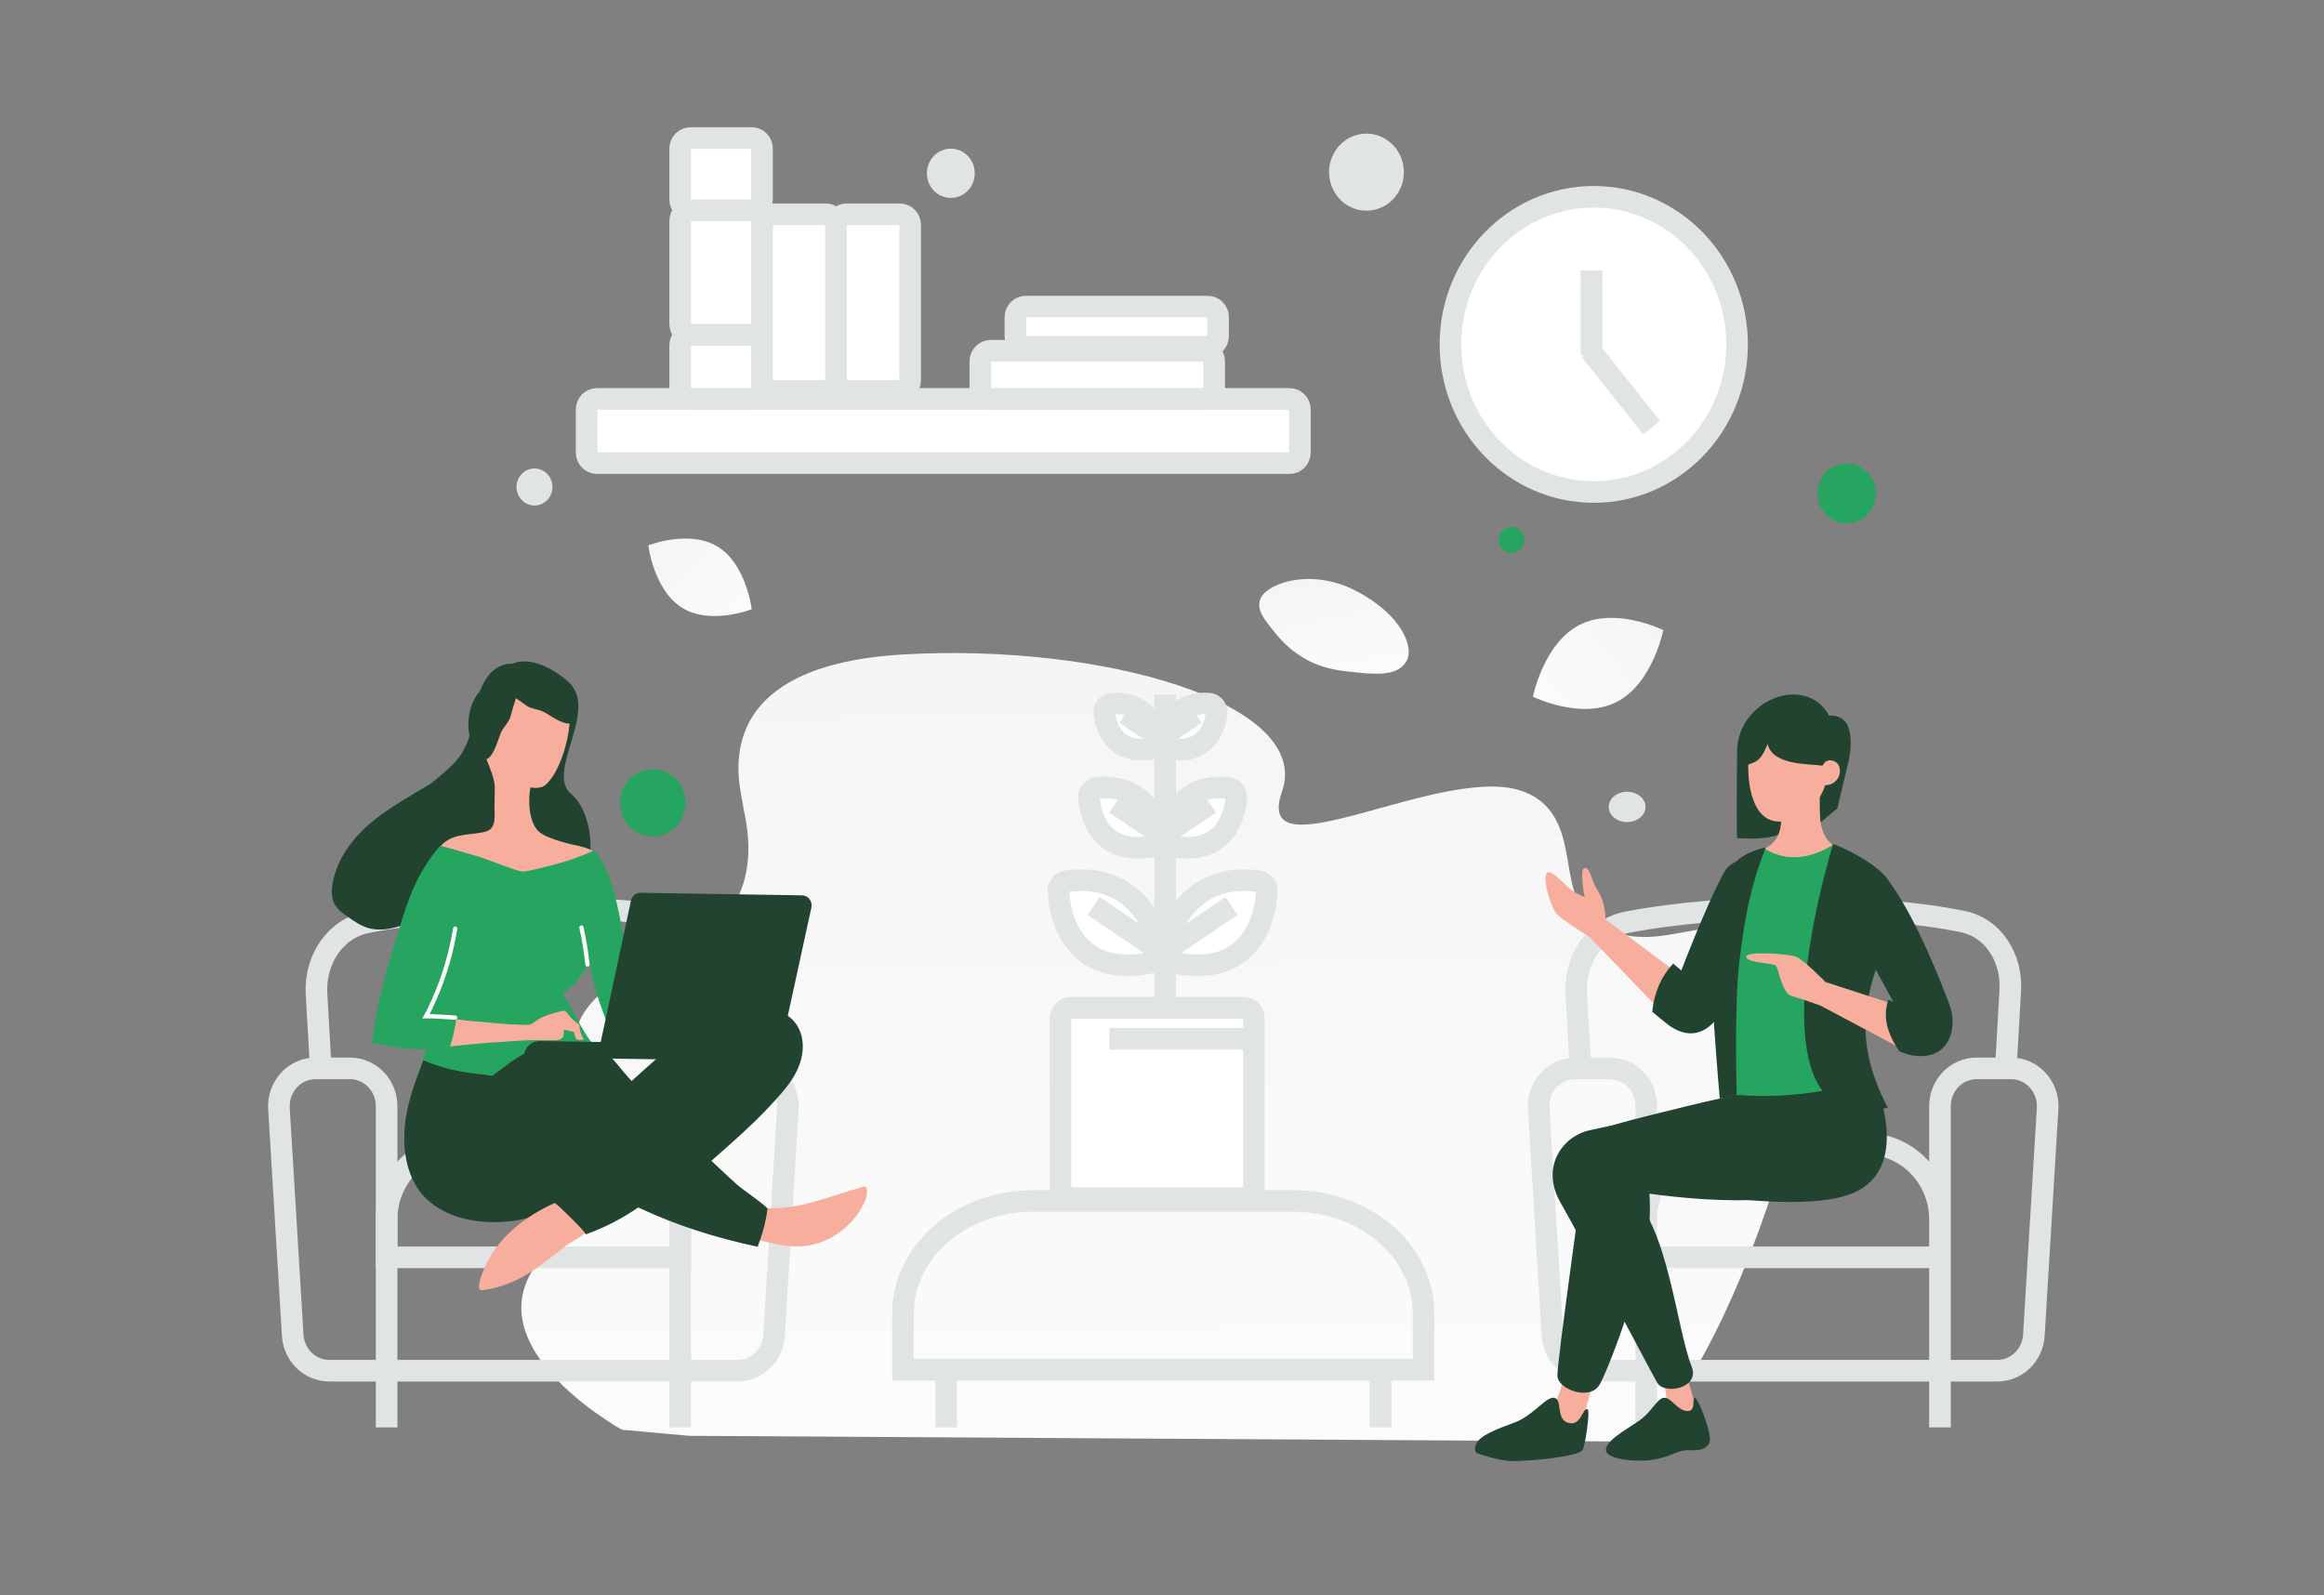 <svg width="753" height="517" viewBox="0 0 753 517" fill="none" xmlns="http://www.w3.org/2000/svg">
<rect x="0" y="0" width="753" height="517" fill="#808080" stroke="none"/>
<g clip-path="url(#clip0_303_87)">
<path d="M455.821 214.039C453.538 218.236 448.538 218.812 440.528 218.014C434.503 217.414 429.009 216.949 422.984 213.566C418.768 211.199 415.429 207.998 412.993 204.889C410.353 201.521 406.668 197.676 408.474 193.857C410.957 188.611 425.314 184.192 439.254 191.418C454.568 199.358 458.054 209.938 455.821 214.039Z" fill="url(#paint0_linear_303_87)"/>
<path d="M523.833 227.459C512.171 233.418 496.691 225.757 496.691 225.757C496.691 225.757 500.131 208.438 511.8 202.488C523.463 196.53 538.937 204.183 538.937 204.183C538.937 204.183 535.496 221.501 523.833 227.459Z" fill="url(#paint1_linear_303_87)"/>
<path d="M221.05 196.976C230.299 202.686 243.57 197.408 243.57 197.408C243.57 197.408 241.835 182.875 232.579 177.172C223.33 171.463 210.066 176.735 210.066 176.735C210.066 176.735 211.8 191.267 221.05 196.976Z" fill="url(#paint2_linear_303_87)"/>
<path d="M598.357 150.195C593.147 150.195 588.923 154.545 588.923 159.911C588.923 165.277 593.147 169.627 598.357 169.627C603.567 169.627 607.791 165.277 607.791 159.911C607.791 154.545 603.567 150.195 598.357 150.195Z" fill="#25A55F"/>
<path d="M211.522 249.205C205.66 249.205 200.908 254.099 200.908 260.135C200.908 266.172 205.66 271.066 211.522 271.066C217.383 271.066 222.135 266.172 222.135 260.135C222.135 254.099 217.383 249.205 211.522 249.205Z" fill="#25A55F"/>
<path d="M489.756 179.163C487.477 179.163 485.629 177.26 485.629 174.913C485.629 172.565 487.477 170.662 489.756 170.662C492.036 170.662 493.883 172.565 493.883 174.913C493.883 177.26 492.036 179.163 489.756 179.163Z" fill="#25A55F"/>
<path d="M446.63 356.63C443.699 356.63 441.323 354.183 441.323 351.164C441.323 348.145 443.699 345.698 446.63 345.698C449.561 345.698 451.937 348.145 451.937 351.164C451.937 354.183 449.561 356.63 446.63 356.63Z" fill="#E1E4E5"/>
<path d="M173.509 301.348C169.276 301.348 165.844 297.814 165.844 293.454C165.844 289.094 169.276 285.56 173.509 285.56C177.742 285.56 181.173 289.094 181.173 293.454C181.173 297.814 177.742 301.348 173.509 301.348Z" fill="#E1E4E5"/>
<path d="M231.264 112.567C228.042 112.567 225.43 109.877 225.43 106.559C225.43 103.241 228.042 100.551 231.264 100.551C234.486 100.551 237.098 103.241 237.098 106.559C237.098 109.877 234.486 112.567 231.264 112.567Z" fill="#E1E4E5"/>
<path d="M513.901 153.352C510.319 153.352 507.415 150.362 507.415 146.673C507.415 142.984 510.319 139.993 513.901 139.993C517.483 139.993 520.387 142.984 520.387 146.673C520.387 150.362 517.483 153.352 513.901 153.352Z" fill="#E1E4E5"/>
<path d="M178.805 156.261C179.637 159.461 177.793 162.75 174.686 163.607C171.58 164.465 168.386 162.566 167.554 159.366C166.721 156.166 168.565 152.877 171.672 152.02C174.779 151.163 177.972 153.061 178.805 156.261Z" fill="#E1E4E5"/>
<path d="M308.08 64.135C303.801 64.135 300.332 60.562 300.332 56.155C300.332 51.748 303.801 48.175 308.08 48.175C312.359 48.175 315.828 51.748 315.828 56.155C315.828 60.562 312.359 64.135 308.08 64.135Z" fill="#E1E4E5"/>
<path d="M527.201 266.393C523.91 266.393 521.241 264.194 521.241 261.482C521.241 258.77 523.91 256.571 527.201 256.571C530.493 256.571 533.162 258.77 533.162 261.482C533.162 264.194 530.493 266.393 527.201 266.393Z" fill="#E1E4E5"/>
<path d="M454.462 52.556C456.195 59.216 452.357 66.061 445.891 67.846C439.424 69.63 432.777 65.678 431.045 59.019C429.312 52.359 433.15 45.514 439.616 43.729C446.082 41.944 452.729 45.897 454.462 52.556Z" fill="#E1E4E5"/>
<path d="M531.017 307.743H531.173C532.097 321.216 541.825 321.422 541.825 321.422C541.825 321.422 531.097 321.639 531.097 337.206C531.097 321.639 520.369 321.422 520.369 321.422C520.369 321.422 530.094 321.216 531.017 307.743ZM259.748 337.472H259.886C260.706 349.665 269.338 349.853 269.338 349.853C269.338 349.853 259.819 350.048 259.819 364.138C259.819 350.048 250.3 349.853 250.3 349.853C250.3 349.853 258.929 349.665 259.748 337.472Z" fill="#E1E4E5"/>
<path d="M292.597 212.083C357.412 208.304 425.366 227.987 415.378 256.519C405.388 285.052 468.782 246.385 494.079 256.673C512.09 263.996 504.89 286.291 513.603 295.275C533.58 315.872 554.013 289.935 579.44 305.498C604.865 321.061 552.808 466.312 526.246 467.124L223.281 465.274L201.539 463.311C201.539 463.311 141.399 430.27 184.42 399.79C213.509 379.182 192.579 364.215 189.414 354.781C185.783 343.947 177.307 325.027 214.236 311.143C251.165 297.26 241.631 267.048 240.721 260.793C239.814 254.536 227.784 215.862 292.597 212.083Z" fill="url(#paint3_linear_303_87)"/>
<path d="M402.924 326.574H346.953C345.105 326.574 343.607 328.117 343.607 330.021V384.764C343.607 386.668 345.105 388.211 346.953 388.211H402.924C404.773 388.211 406.271 386.668 406.271 384.764V330.021C406.271 328.117 404.773 326.574 402.924 326.574Z" fill="white" stroke="#E1E4E5" stroke-width="7"/>
<path d="M359.46 336.625H406.881M377.515 225.055V326.573" stroke="#E1E4E5" stroke-width="7"/>
<path d="M407.886 285.565C387.639 282.647 379.172 298.161 377.129 308.157C376.795 309.788 377.834 311.339 379.413 311.708C403.272 317.28 409.944 300.267 410.463 288.718C410.535 287.136 409.409 285.784 407.886 285.565Z" fill="white" stroke="#E1E4E5" stroke-width="7"/>
<path d="M376.503 308.826L399.034 293.598" stroke="#E1E4E5" stroke-width="7"/>
<path d="M398.031 255.34C384.769 253.824 378.887 263.68 377.19 270.622C376.795 272.238 377.845 273.805 379.432 274.135C395.154 277.407 399.95 266.462 400.57 258.458C400.692 256.879 399.56 255.515 398.031 255.34Z" fill="white" stroke="#E1E4E5" stroke-width="7"/>
<path d="M376.092 271.18L392.052 260.394" stroke="#E1E4E5" stroke-width="7"/>
<path d="M391.696 228.015C382.385 227.254 378.009 233.968 376.544 239.106C376.088 240.706 377.127 242.283 378.721 242.571C389.838 244.58 393.528 237.026 394.189 231.092C394.365 229.518 393.23 228.14 391.696 228.015Z" fill="white" stroke="#E1E4E5" stroke-width="7"/>
<path d="M375.154 239.595L387.358 231.346" stroke="#E1E4E5" stroke-width="7"/>
<path d="M345.516 285.565C365.763 282.647 374.229 298.161 376.273 308.157C376.606 309.788 375.567 311.339 373.989 311.708C350.13 317.28 343.458 300.267 342.939 288.718C342.868 287.136 343.992 285.784 345.516 285.565Z" fill="white" stroke="#E1E4E5" stroke-width="7"/>
<path d="M376.899 308.826L354.367 293.598" stroke="#E1E4E5" stroke-width="7"/>
<path d="M355.372 255.34C368.634 253.824 374.516 263.68 376.212 270.622C376.608 272.238 375.557 273.805 373.971 274.135C358.248 277.407 353.452 266.462 352.833 258.458C352.71 256.879 353.842 255.515 355.372 255.34Z" fill="white" stroke="#E1E4E5" stroke-width="7"/>
<path d="M377.309 271.181L361.35 260.395" stroke="#E1E4E5" stroke-width="7"/>
<path d="M360.297 228.015C369.607 227.254 373.983 233.968 375.449 239.106C375.905 240.706 374.865 242.283 373.272 242.571C362.154 244.58 358.464 237.026 357.803 231.092C357.628 229.518 358.762 228.14 360.297 228.015Z" fill="white" stroke="#E1E4E5" stroke-width="7"/>
<path d="M376.84 239.595L364.635 231.346M103.934 346.204L102.556 322.079C101.925 311.024 108.57 300.844 119.144 298.826C151.419 292.67 198.022 292.6 227.699 298.617C237.744 300.654 243.775 310.44 243.173 320.964L241.732 346.204M125.268 395.19C125.268 381.663 135.916 370.697 149.051 370.697H196.615C209.75 370.697 220.398 381.663 220.398 395.19V407.436H125.268V395.19Z" stroke="#E1E4E5" stroke-width="7"/>
<path d="M220.398 444.176V358.449C220.398 351.686 225.721 346.203 232.289 346.203H243.414C250.273 346.203 255.71 352.164 255.282 359.214L250.822 432.693C250.431 439.148 245.234 444.176 238.954 444.176H220.398ZM220.398 444.176V462.545M220.398 444.176H125.267V462.545M306.56 444.176V462.545M447.276 444.176V462.545M512.104 346.203L510.726 322.078C510.096 311.023 516.741 300.843 527.315 298.826C559.59 292.669 606.194 292.599 635.871 298.616C645.915 300.653 651.947 310.439 651.345 320.963L649.904 346.203M533.439 444.176V358.449C533.439 351.686 528.115 346.203 521.548 346.203H510.423C503.564 346.203 498.127 352.164 498.555 359.214L503.014 432.693C503.406 439.148 508.603 444.176 514.882 444.176H533.439ZM533.439 444.176V462.545M533.439 444.176H628.569M628.569 444.176V358.449C628.569 351.686 633.893 346.203 640.46 346.203H651.585C658.444 346.203 663.881 352.164 663.453 359.214L658.994 432.693C658.602 439.148 653.405 444.176 647.126 444.176H628.569ZM628.569 444.176V462.545M90.383 359.214C89.955 352.164 95.392 346.203 102.251 346.203H113.376C119.943 346.203 125.268 351.686 125.268 358.449V444.176H106.711C100.431 444.176 95.234 439.148 94.842 432.693L90.383 359.214ZM292.581 425.639C292.581 405.498 311.461 389.169 334.75 389.169H419.086C442.376 389.169 461.255 405.498 461.255 425.639V443.875H292.581V425.639ZM533.439 395.19C533.439 381.663 544.086 370.696 557.221 370.696H604.786C617.921 370.696 628.569 381.663 628.569 395.19V407.436H533.439V395.19Z" stroke="#E1E4E5" stroke-width="7"/>
<path d="M417.848 129.27H193.419C191.571 129.27 190.072 130.813 190.072 132.717V146.635C190.072 148.538 191.571 150.081 193.419 150.081H417.848C419.696 150.081 421.194 148.538 421.194 146.635V132.717C421.194 130.813 419.696 129.27 417.848 129.27Z" fill="white" stroke="#E1E4E5" stroke-width="7"/>
<path d="M243.559 108.459H223.73C221.882 108.459 220.384 110.002 220.384 111.905V125.823C220.384 127.727 221.882 129.27 223.73 129.27H243.559C245.408 129.27 246.906 127.727 246.906 125.823V111.905C246.906 110.002 245.408 108.459 243.559 108.459Z" fill="white" stroke="#E1E4E5" stroke-width="7"/>
<path d="M243.559 68.137H223.73C221.882 68.137 220.384 69.68 220.384 71.584V105.012C220.384 106.916 221.882 108.459 223.73 108.459H243.559C245.408 108.459 246.906 106.916 246.906 105.012V71.584C246.906 69.68 245.408 68.137 243.559 68.137Z" fill="white" stroke="#E1E4E5" stroke-width="7"/>
<path d="M267.556 69.438H250.253C248.404 69.438 246.906 70.981 246.906 72.885V123.222C246.906 125.126 248.404 126.669 250.253 126.669H267.556C269.404 126.669 270.902 125.126 270.902 123.222V72.885C270.902 70.981 269.404 69.438 267.556 69.438Z" fill="white" stroke="#E1E4E5" stroke-width="7"/>
<path d="M291.552 69.438H274.249C272.4 69.438 270.902 70.981 270.902 72.885V123.222C270.902 125.126 272.4 126.669 274.249 126.669H291.552C293.4 126.669 294.898 125.126 294.898 123.222V72.885C294.898 70.981 293.4 69.438 291.552 69.438Z" fill="white" stroke="#E1E4E5" stroke-width="7"/>
<path d="M393.409 125.823V117.108C393.409 115.205 391.911 113.662 390.063 113.662H320.978C319.129 113.662 317.631 115.205 317.631 117.108V125.823C317.631 127.727 319.129 129.27 320.978 129.27H390.063C391.911 129.27 393.409 127.727 393.409 125.823Z" fill="white" stroke="#E1E4E5" stroke-width="7"/>
<path d="M394.672 108.914V102.8C394.672 100.897 393.174 99.353 391.326 99.353H332.345C330.497 99.353 328.998 100.897 328.998 102.8V108.914C328.998 110.817 330.497 112.36 332.345 112.36H391.326C393.174 112.36 394.672 110.817 394.672 108.914Z" fill="white" stroke="#E1E4E5" stroke-width="7"/>
<path d="M243.559 44.725H223.73C221.882 44.725 220.384 46.268 220.384 48.171V64.69C220.384 66.594 221.882 68.137 223.73 68.137H243.559C245.408 68.137 246.906 66.594 246.906 64.69V48.171C246.906 46.268 245.408 44.725 243.559 44.725Z" fill="white" stroke="#E1E4E5" stroke-width="7"/>
<path d="M516.396 159.428C542.043 159.428 562.834 138.016 562.834 111.602C562.834 85.188 542.043 63.776 516.396 63.776C490.749 63.776 469.958 85.188 469.958 111.602C469.958 138.016 490.749 159.428 516.396 159.428Z" fill="white" stroke="#E1E4E5" stroke-width="7"/>
<path d="M515.672 115.019V87.69M535.131 138.564L515.229 113.513" stroke="#E1E4E5" stroke-width="7"/>
<path fill-rule="evenodd" clip-rule="evenodd" d="M537.379 443.67C537.379 443.67 542.317 453.942 538.269 457.179C534.215 460.417 523.506 466.484 523.506 466.484L551.878 464.648L545.571 442.245L537.379 443.67Z" fill="#F8AE9D"/>
<path fill-rule="evenodd" clip-rule="evenodd" d="M549.071 452.965C548.178 453.403 549.647 457.531 546.505 457.24C543.365 456.951 541.393 452.685 539.077 452.962C536.761 453.239 535.29 457.534 530.88 460.527C526.471 463.52 519.933 467.089 520.372 470.097C520.809 473.106 531.097 473.912 536.31 472.916C541.521 471.92 543.954 469.763 547.336 469.935C550.717 470.107 552.842 469.681 553.902 467.444C554.961 465.208 550.102 452.458 549.071 452.965ZM580.123 353.136C571.533 353.531 523.727 364.421 515.042 366.271C506.355 368.121 499.013 378.132 505.636 389.724C513.075 402.737 532.268 439.693 536.929 448.024C539.235 452.147 550.872 449.835 548.138 442.914C543.043 430.012 540.676 397.602 527.686 385.786C527.686 385.786 571.373 393.616 590.244 384.646C603.96 378.126 600.857 352.181 580.123 353.136Z" fill="#234331"/>
<path fill-rule="evenodd" clip-rule="evenodd" d="M520.201 297.918C520.201 297.918 520.298 292.659 517.854 288.898C515.409 285.136 515.312 281.141 513.462 281.272C511.611 281.403 513.444 290.69 513.444 290.69C513.444 290.69 511.096 289.766 509.409 288.597C507.723 287.429 502.61 281.67 501.414 282.69C499.388 284.43 502.651 294.239 504.429 296.2C506.212 298.162 515.014 303.644 515.014 303.644L540.933 330.536L544.809 316.26L520.201 297.918Z" fill="#F8AE9D"/>
<path fill-rule="evenodd" clip-rule="evenodd" d="M572.048 295.543C568.053 305.088 560.737 322.621 557.72 327.852C553.941 334.402 547.981 337.289 541.002 332.428C539.542 331.411 535.349 327.854 535.349 327.854C535.97 321.628 538.229 316.424 542.122 312.24L544.765 314.494C544.765 314.494 552.265 294.697 558.296 283.229C563.52 273.307 578.131 281.033 572.048 295.543ZM589.317 258.496V266.941L595.34 261.948C595.34 261.948 597.19 253.856 598.695 247.846C599.64 244.078 601.94 231.323 592.681 231.921C585.095 218.151 563.006 226.674 562.83 243.497C562.618 263.73 562.791 271.608 562.791 271.608C575.282 272.346 582.313 270.487 589.317 258.496Z" fill="#234331"/>
<path fill-rule="evenodd" clip-rule="evenodd" d="M595.47 274.577C595.47 274.577 589.867 273.222 589.673 263.769C589.479 254.315 589.615 251.089 589.615 251.089L577.276 250.859C577.276 250.859 577.142 261.395 577.14 265.206C577.134 274.472 570.519 275.231 570.519 275.231C570.519 275.231 571.649 282.875 582.83 283.523C591.56 284.029 595.47 274.577 595.47 274.577Z" fill="#F8AE9D"/>
<path fill-rule="evenodd" clip-rule="evenodd" d="M592.489 246.368C597.994 246.149 597.096 254.448 591.378 254.436C591.378 254.436 588.057 266.226 576.526 266.226C567.162 266.226 566.552 252.485 566.467 249.744C566.376 246.821 566.364 237.22 566.364 237.22L592.703 237.207L592.489 246.368Z" fill="#F8AE9D"/>
<path fill-rule="evenodd" clip-rule="evenodd" d="M592.915 246.313C590.634 246.701 590.91 248.256 590.29 248.12C587.14 247.431 574.391 248.34 572.748 241.12C570.706 245.631 570.207 246.74 565.709 247.95V234.732L594.158 231.922C594.158 231.922 593.716 246.176 592.915 246.313Z" fill="#234331"/>
<path fill-rule="evenodd" clip-rule="evenodd" d="M594.214 273.611C587.184 278.045 579.056 279.671 571.491 274.855C559.144 299.927 556.068 329.842 559.037 362.905C577.041 370.245 592.173 368.802 605.055 360.412L594.214 273.611Z" fill="#25A55F"/>
<path fill-rule="evenodd" clip-rule="evenodd" d="M506.605 444.082C506.605 444.082 506.754 456.172 497.08 460.692C487.414 465.212 480.526 464.939 481.403 468.434C482.28 471.928 507.442 471.787 509.792 469.055C511.794 466.73 516.15 445.082 517.349 446.738L506.605 444.082Z" fill="#F8AE9D"/>
<path fill-rule="evenodd" clip-rule="evenodd" d="M514.432 456.709C512.819 455.827 512.416 462.278 508.195 461.094C503.973 459.91 506.355 453.698 503.702 452.987C501.051 452.277 496.961 458.68 490.706 460.976C484.451 463.271 479.385 465.224 478.242 468.014C477.256 470.413 478.63 470.942 478.63 470.942C478.63 470.942 485.252 473.258 489.197 473.417C494.927 473.649 511.191 472.053 512.716 469.945C513.653 468.652 515.238 457.151 514.432 456.709ZM607.034 349.4C607.034 349.4 619.522 376.559 601.972 385.886C585.001 394.905 534.195 384.238 534.195 384.238C534.195 384.238 535.103 391.766 534.195 398.479C531.824 416.014 520.546 445.229 518.161 448.9C514.861 453.976 504.81 450.147 504.621 445.921C504.432 441.694 512.198 387.71 513.378 377.416C514.554 367.121 518.263 365.625 529.097 362.811C531.586 362.165 561.019 354.632 563.715 354.851C586.883 356.738 607.034 349.4 607.034 349.4Z" fill="#234331"/>
<path fill-rule="evenodd" clip-rule="evenodd" d="M593.911 273.63C582.268 312.91 575.286 368.599 611.648 358.91C592.332 322.283 618.592 305.798 612.64 286.869C610.605 280.397 594.063 273.122 593.911 273.63ZM572.112 274.58C567.669 286.056 565.533 295.061 563.54 311.908C561.878 325.939 562.71 354.891 562.71 354.891L557.22 356.003C557.22 356.003 553.294 311.272 554.607 305.513C556.809 295.848 558.301 290.201 561.209 281.366C562.811 276.517 572.112 274.58 572.112 274.58Z" fill="#234331"/>
<path fill-rule="evenodd" clip-rule="evenodd" d="M591.466 318.224C591.466 318.224 584.296 310.831 581.814 309.973C579.332 309.115 565.732 308.084 565.824 310.023C565.928 312.1 574.679 311.981 575.488 313.003C576.298 314.024 577.423 321.976 580.482 322.76C583.535 323.544 589.863 325.866 589.863 325.866L618.032 340.855L615.031 325.867L591.466 318.224Z" fill="#F8AE9D"/>
<path fill-rule="evenodd" clip-rule="evenodd" d="M613.04 286.921C621.585 299.341 628.88 318.259 631.68 325.635C634.48 333.011 631.656 344.136 619.343 341.952C617.876 341.692 615.491 340.736 615.491 340.736C610.964 334.344 610.169 328.857 611.86 323.97L613.452 324.663C613.452 324.663 601.214 302.322 598.225 296.333C593.234 286.331 605.513 275.979 613.04 286.921Z" fill="#234331"/>
<path d="M265.562 402.705C271.469 400.65 276.588 396.272 279.578 390.657C280.422 389.109 281.111 387.33 280.884 385.569C280.827 385.211 280.738 384.786 280.424 384.619C280.142 384.452 279.762 384.543 279.445 384.636C269.579 387.377 259.148 391.997 248.792 391.509C248.318 391.503 247.845 391.462 247.431 391.652C246.922 391.871 246.599 392.354 246.371 392.871C245.588 394.551 244.909 397.729 245.165 399.62C245.48 401.87 247.592 402.196 249.449 402.681C254.736 404.065 260.29 404.542 265.562 402.705Z" fill="#F8AE9D"/>
<path d="M266.471 390.094C267.266 389.748 268.093 389.402 268.946 389.383C269.799 389.365 270.74 389.835 271.012 390.685C271.192 391.273 271.026 391.889 270.797 392.439C270.175 393.861 269.084 395.014 267.931 396.038C263.515 399.873 257.857 402.193 252.07 402.558C249.509 402.713 246.826 402.476 244.57 401.237C245.697 399.823 245.473 397.802 245.595 396.014C245.956 390.781 250.287 392.768 253.762 392.758C258.124 392.663 262.465 391.788 266.471 390.094Z" fill="#F8AE9D"/>
<path d="M134.284 351.387C134.218 351.581 134.152 351.775 134.086 351.97C132.698 356.112 131.624 360.391 131.18 364.777C130.366 372.833 131.902 382.261 137.787 388.112C145.633 395.914 158.221 397.119 168.454 395.262C172.642 394.508 176.585 392.703 179.936 390.008C183.271 393.118 186.855 396.525 189.837 399.989C195.826 397.831 201.527 394.903 206.804 391.274C219.292 397.163 232.029 401.137 245.477 404.016C247.014 400.078 248.093 395.966 248.691 391.766C248.796 391.085 240.415 385.26 239.447 384.431C236.546 381.912 230.502 376.157 230.502 376.157C230.502 376.157 238.12 369.475 241.452 366.339C244.977 363.078 248.359 359.657 251.587 356.085C254.252 353.134 256.858 350.018 258.492 346.334C260.125 342.683 260.726 338.365 259.36 334.569C255.048 322.756 237.642 326.908 229.556 330.979C222.872 334.356 217.018 339.276 211.384 344.263C209.112 346.245 206.869 348.292 204.66 350.307C202.918 348.458 200.994 346.052 199.349 344.108C197.579 341.997 195.555 340.013 193.109 338.771C190.538 337.429 188.166 337.62 185.423 337.22C184.193 337.037 182.998 336.66 181.801 336.447C178.209 335.772 174.408 336.494 171.252 338.397C168.255 340.204 165.822 342.346 162.305 343.04C158.313 343.823 153.675 343.361 149.671 342.809C146.076 342.297 142.424 341.46 138.843 342.184C137.354 342.487 136.785 344.626 136.293 345.854C135.635 347.634 134.945 349.478 134.284 351.387ZM166.01 215.123C166.01 215.123 156.343 213.54 153.747 231.116C150.863 250.654 143.161 247.44 130.929 263.306C123.78 272.576 131.303 288.948 146.591 288.623C161.878 288.307 175.685 283.755 184.479 285.702C193.273 287.65 193.755 264.454 185.079 257.297C176.402 250.14 194.902 229.588 183.629 220.435C172.356 211.284 166.01 215.123 166.01 215.123Z" fill="#234331"/>
<path d="M108.226 292.625C107.344 290.759 107.398 288.592 107.716 286.569C109.094 277.887 115.001 270.632 121.773 265.316C128.567 259.985 136.343 256.18 143.491 251.404C145.346 250.16 147.206 248.821 149.335 248.149C151.465 247.476 153.94 247.548 155.698 248.963C156.94 249.955 157.658 251.49 158.075 253.025C158.991 256.385 158.64 259.944 158.082 263.354C157.384 267.653 156.359 271.908 154.677 275.861C153.328 279.049 151.133 282.329 147.834 282.954C146.879 286.763 144.913 290.335 142.156 293.066C139.003 296.199 135.005 298.248 130.856 299.678C127.034 300.999 122.852 301.861 119.007 300.628C116.724 299.911 114.715 298.528 112.748 297.119C110.994 295.918 109.174 294.604 108.226 292.625ZM142.776 286.836L145.033 283.146C144.555 283.189 144.085 283.303 143.639 283.485C142.4 284.037 141.653 286.047 142.776 286.836Z" fill="#234331"/>
<path d="M184.595 230.581C184.712 231.233 184.733 231.917 184.69 232.697C184.435 237.254 183.483 241.741 181.872 245.993C180.887 248.516 179.681 251.002 177.976 253.091C177.268 253.959 176.466 254.759 175.419 255.068C174.34 255.377 172.981 255.421 171.911 255.143C170.967 259.164 171.361 266.751 174.731 269.602C175.761 270.464 176.985 271.004 178.21 271.479C180.597 272.427 183.082 273.149 185.571 273.709C188.404 274.339 191.493 274.81 193.484 276.956C193.733 277.22 193.98 277.582 193.88 277.939C193.813 278.165 193.654 278.326 193.462 278.452C191.895 279.762 189.956 280.48 188.019 281.166C184.621 282.349 181.131 283.335 177.583 283.996C173.876 284.686 170.049 285.017 166.295 284.6C163.394 284.262 160.53 283.502 157.895 282.158C155.136 280.749 152.31 279.598 149.454 278.252C147.039 277.108 144.657 275.802 142.041 275.338C143.278 272.917 145.857 271.558 148.425 270.915C150.994 270.304 153.679 270.249 156.278 269.737C157.134 269.555 157.99 269.34 158.724 268.798C160.738 267.301 160.186 263.973 160.218 261.794L160.32 254.897C160.02 251.606 158.703 248.852 157.546 245.841C155.782 241.225 155.417 235.981 156.972 231.255C158.526 226.561 162.062 222.484 166.604 220.83C171.146 219.177 176.598 220.108 180.086 223.547C182.297 225.761 184.1 227.742 184.595 230.581Z" fill="#F8AE9D"/>
<path d="M170.626 215.915C175.154 215.395 179.279 217.678 182.338 221.217C184.911 224.184 186.424 228.1 186.347 232.036C186.337 232.597 186.275 233.21 185.968 233.715C185.149 234.925 183.371 234.479 182.041 233.941C179.874 233.078 178.26 231.818 176.296 230.755C174.33 229.693 171.945 229.848 170.186 228.38C168.526 226.965 162.825 223.986 162.672 221.682C162.478 218.866 167.486 216.567 169.581 216.098C169.88 216.002 170.229 215.959 170.626 215.915Z" fill="#234331"/>
<path d="M157.583 222.29C153.754 224.833 151.958 229.287 151.759 234.021C151.584 237.995 152.815 242.015 155.288 245.015C155.642 245.443 156.064 245.877 156.613 246.069C157.99 246.475 159.094 244.972 159.794 243.689C160.945 241.61 161.422 239.584 162.293 237.481C163.164 235.379 165.109 233.947 165.571 231.664C165.991 229.488 168.58 223.469 167.287 221.583C165.709 219.274 160.416 220.751 158.506 221.752C158.215 221.871 157.918 222.064 157.583 222.29Z" fill="#234331"/>
<path d="M191.635 275.952C192.24 275.668 192.963 275.875 193.366 276.434C197.882 282.948 199.626 291.109 201.153 298.975C202.884 307.918 204.427 316.889 205.906 325.86C205.994 326.318 206.05 326.806 205.854 327.227C205.658 327.646 205.213 327.867 204.8 328.056C202.189 329.349 199.549 330.61 196.939 331.902C194.123 325.303 192.093 318.378 190.892 311.277C189.217 315.643 186.191 319.435 182.332 321.913C185.207 326.155 188.747 334.638 192.199 338.368C192.727 338.963 195.995 338.037 196.726 337.788C197.18 339.13 195.052 337.698 195.064 339.064C193.1 339.359 190.591 338.148 188.573 337.889C186.139 337.596 183.682 337.58 181.244 337.839C177.193 338.297 173.256 339.601 169.657 341.562C167.868 342.543 166.151 343.658 164.522 344.899C163.115 345.983 159.634 348.532 159.634 348.532C159.378 348.723 158.181 348.444 157.898 348.374C157.073 348.23 156.242 348.119 155.408 348.042C153.314 347.875 151.23 347.593 149.164 347.197C145.037 346.416 140.979 345.214 137.086 343.558C136.711 343.26 138.049 340.417 138.12 339.865C138.049 340.384 130.38 339.744 129.625 339.602C126.601 338.97 123.542 338.628 120.518 337.963C121.872 325.424 125.589 313.314 129.242 301.299C130.67 296.571 132.13 291.843 134.155 287.384C136.31 282.635 139.093 278.189 142.437 274.239C142.533 274.142 142.692 274.08 142.818 274.115C144.422 274.53 154.21 277.124 159.08 278.989C161.561 279.971 164.076 280.857 166.622 281.743C167.627 282.084 168.666 282.425 169.708 282.409C170.403 282.388 171.101 282.236 171.766 282.083C178.551 280.531 185.336 278.847 191.635 275.952Z" fill="#25A55F"/>
<path d="M147.478 300.932C147.198 302.717 146.824 304.534 146.45 306.317C145.54 310.365 144.374 314.347 142.957 318.237C142.233 320.177 141.479 322.086 140.63 323.992C140.205 324.929 139.78 325.866 139.323 326.802C139.096 327.254 138.868 327.739 138.64 328.191C138.445 328.578 138.218 328.933 138.023 329.288C139.383 329.244 146.09 329.643 147.479 329.761" stroke="white" stroke-width="1.376" stroke-miterlimit="10" stroke-linecap="round"/>
<path d="M147.697 331.164C147.556 332.078 147.384 332.987 147.182 333.889L146.573 336.612C146.372 337.39 145.916 338.36 145.904 339.172C145.906 339.01 151.284 338.541 151.791 338.484C157.391 337.921 163.02 337.586 168.617 337.218C172.254 336.982 175.823 337.07 179.456 337.095C180.529 337.111 181.795 337.001 182.377 336.099C182.863 335.326 182.466 334.344 182.856 333.634C183.107 333.702 186.035 334.464 186.004 334.399C186.12 335.084 186.352 336.519 187.042 336.855C187.293 336.957 187.546 336.993 187.798 336.997C188.177 337.003 188.557 336.944 188.937 336.885C188.996 336.885 189.052 336.863 189.096 336.823C189.16 336.758 189.098 336.66 189.037 336.561C188.175 335.25 187.724 333.699 187.744 332.116C186.837 331.484 185.931 330.753 185.153 329.96C184.531 329.299 184.069 328.446 183.383 327.883C182.665 327.253 181.965 327.633 181.172 327.848C180.254 328.06 179.344 328.306 178.443 328.586C176.698 329.145 174.95 329.834 173.48 330.949C172.969 331.331 172.489 331.747 171.886 331.933C171.314 332.119 170.683 332.109 170.083 332.1C166.388 332.009 162.694 331.821 159.035 331.406C155.281 330.99 152.722 331.048 147.804 330.287C147.804 330.32 147.8 330.613 147.697 331.164Z" fill="#F8AE9D"/>
<path d="M188.391 300.57C189.27 304.512 189.921 308.504 190.342 312.525" stroke="white" stroke-width="1.376" stroke-miterlimit="10" stroke-linecap="round"/>
<path d="M262.895 294.082L252.05 343.891L169.703 342.603C169.747 339.675 172.088 337.304 174.962 337.349L194.641 337.657L204.448 291.834C204.599 291.114 204.987 290.469 205.547 290.01C206.106 289.55 206.802 289.303 207.518 289.311L259.889 290.131C261.878 290.194 263.336 292.072 262.895 294.082Z" fill="#234331"/>
<path d="M155.323 415.786C155.704 413.514 156.781 411.188 157.79 409.154C161.957 400.824 169.405 394.954 177.426 390.914C178.254 390.504 179.081 390.094 179.939 389.782C179.875 389.879 179.809 389.976 179.745 390.104L179.744 390.137H179.712C179.808 390.073 179.872 390.009 179.968 389.946C183.21 392.957 186.667 396.265 189.62 399.597C187.669 401.227 184.837 402.549 183.431 403.633C180.108 406.152 176.909 408.835 173.462 411.189C168.834 414.403 163.903 416.733 158.39 417.754C156.267 418.143 155.155 418.549 155.18 416.857C155.216 416.597 155.253 416.241 155.323 415.786Z" fill="#F8AE9D"/>
<path d="M160.699 409.229C162.845 405.065 166.177 401.896 169.821 399.09C172.378 397.112 175.089 395.333 177.675 393.518C178.409 393.009 179.851 391.633 181.093 390.969C183.679 393.385 186.328 395.931 188.721 398.572C180.813 403.524 173.768 409.986 165.09 413.495C164.296 413.808 163.47 414.121 162.616 414.14C161.763 414.159 160.853 413.786 160.357 413.063C159.584 411.945 160.08 410.423 160.699 409.229Z" fill="#F8AE9D"/>
</g>
<defs>
<linearGradient id="paint0_linear_303_87" x1="440.441" y1="241.235" x2="418.919" y2="147.332" gradientUnits="userSpaceOnUse">
<stop stop-color="white"/>
<stop offset="1" stop-color="#EEEEEE"/>
</linearGradient>
<linearGradient id="paint1_linear_303_87" x1="479.047" y1="246.045" x2="577.407" y2="170.499" gradientUnits="userSpaceOnUse">
<stop stop-color="white"/>
<stop offset="1" stop-color="#EEEEEE"/>
</linearGradient>
<linearGradient id="paint2_linear_303_87" x1="256.844" y1="215.354" x2="180.392" y2="146.382" gradientUnits="userSpaceOnUse">
<stop stop-color="white"/>
<stop offset="1" stop-color="#EEEEEE"/>
</linearGradient>
<linearGradient id="paint3_linear_303_87" x1="386.479" y1="610.374" x2="381.655" y2="-66.385" gradientUnits="userSpaceOnUse">
<stop stop-color="white"/>
<stop offset="1" stop-color="#EEEEEE"/>
</linearGradient>
<clipPath id="clip0_303_87">
<rect width="753" height="517" fill="white"/>
</clipPath>
</defs>
</svg>
